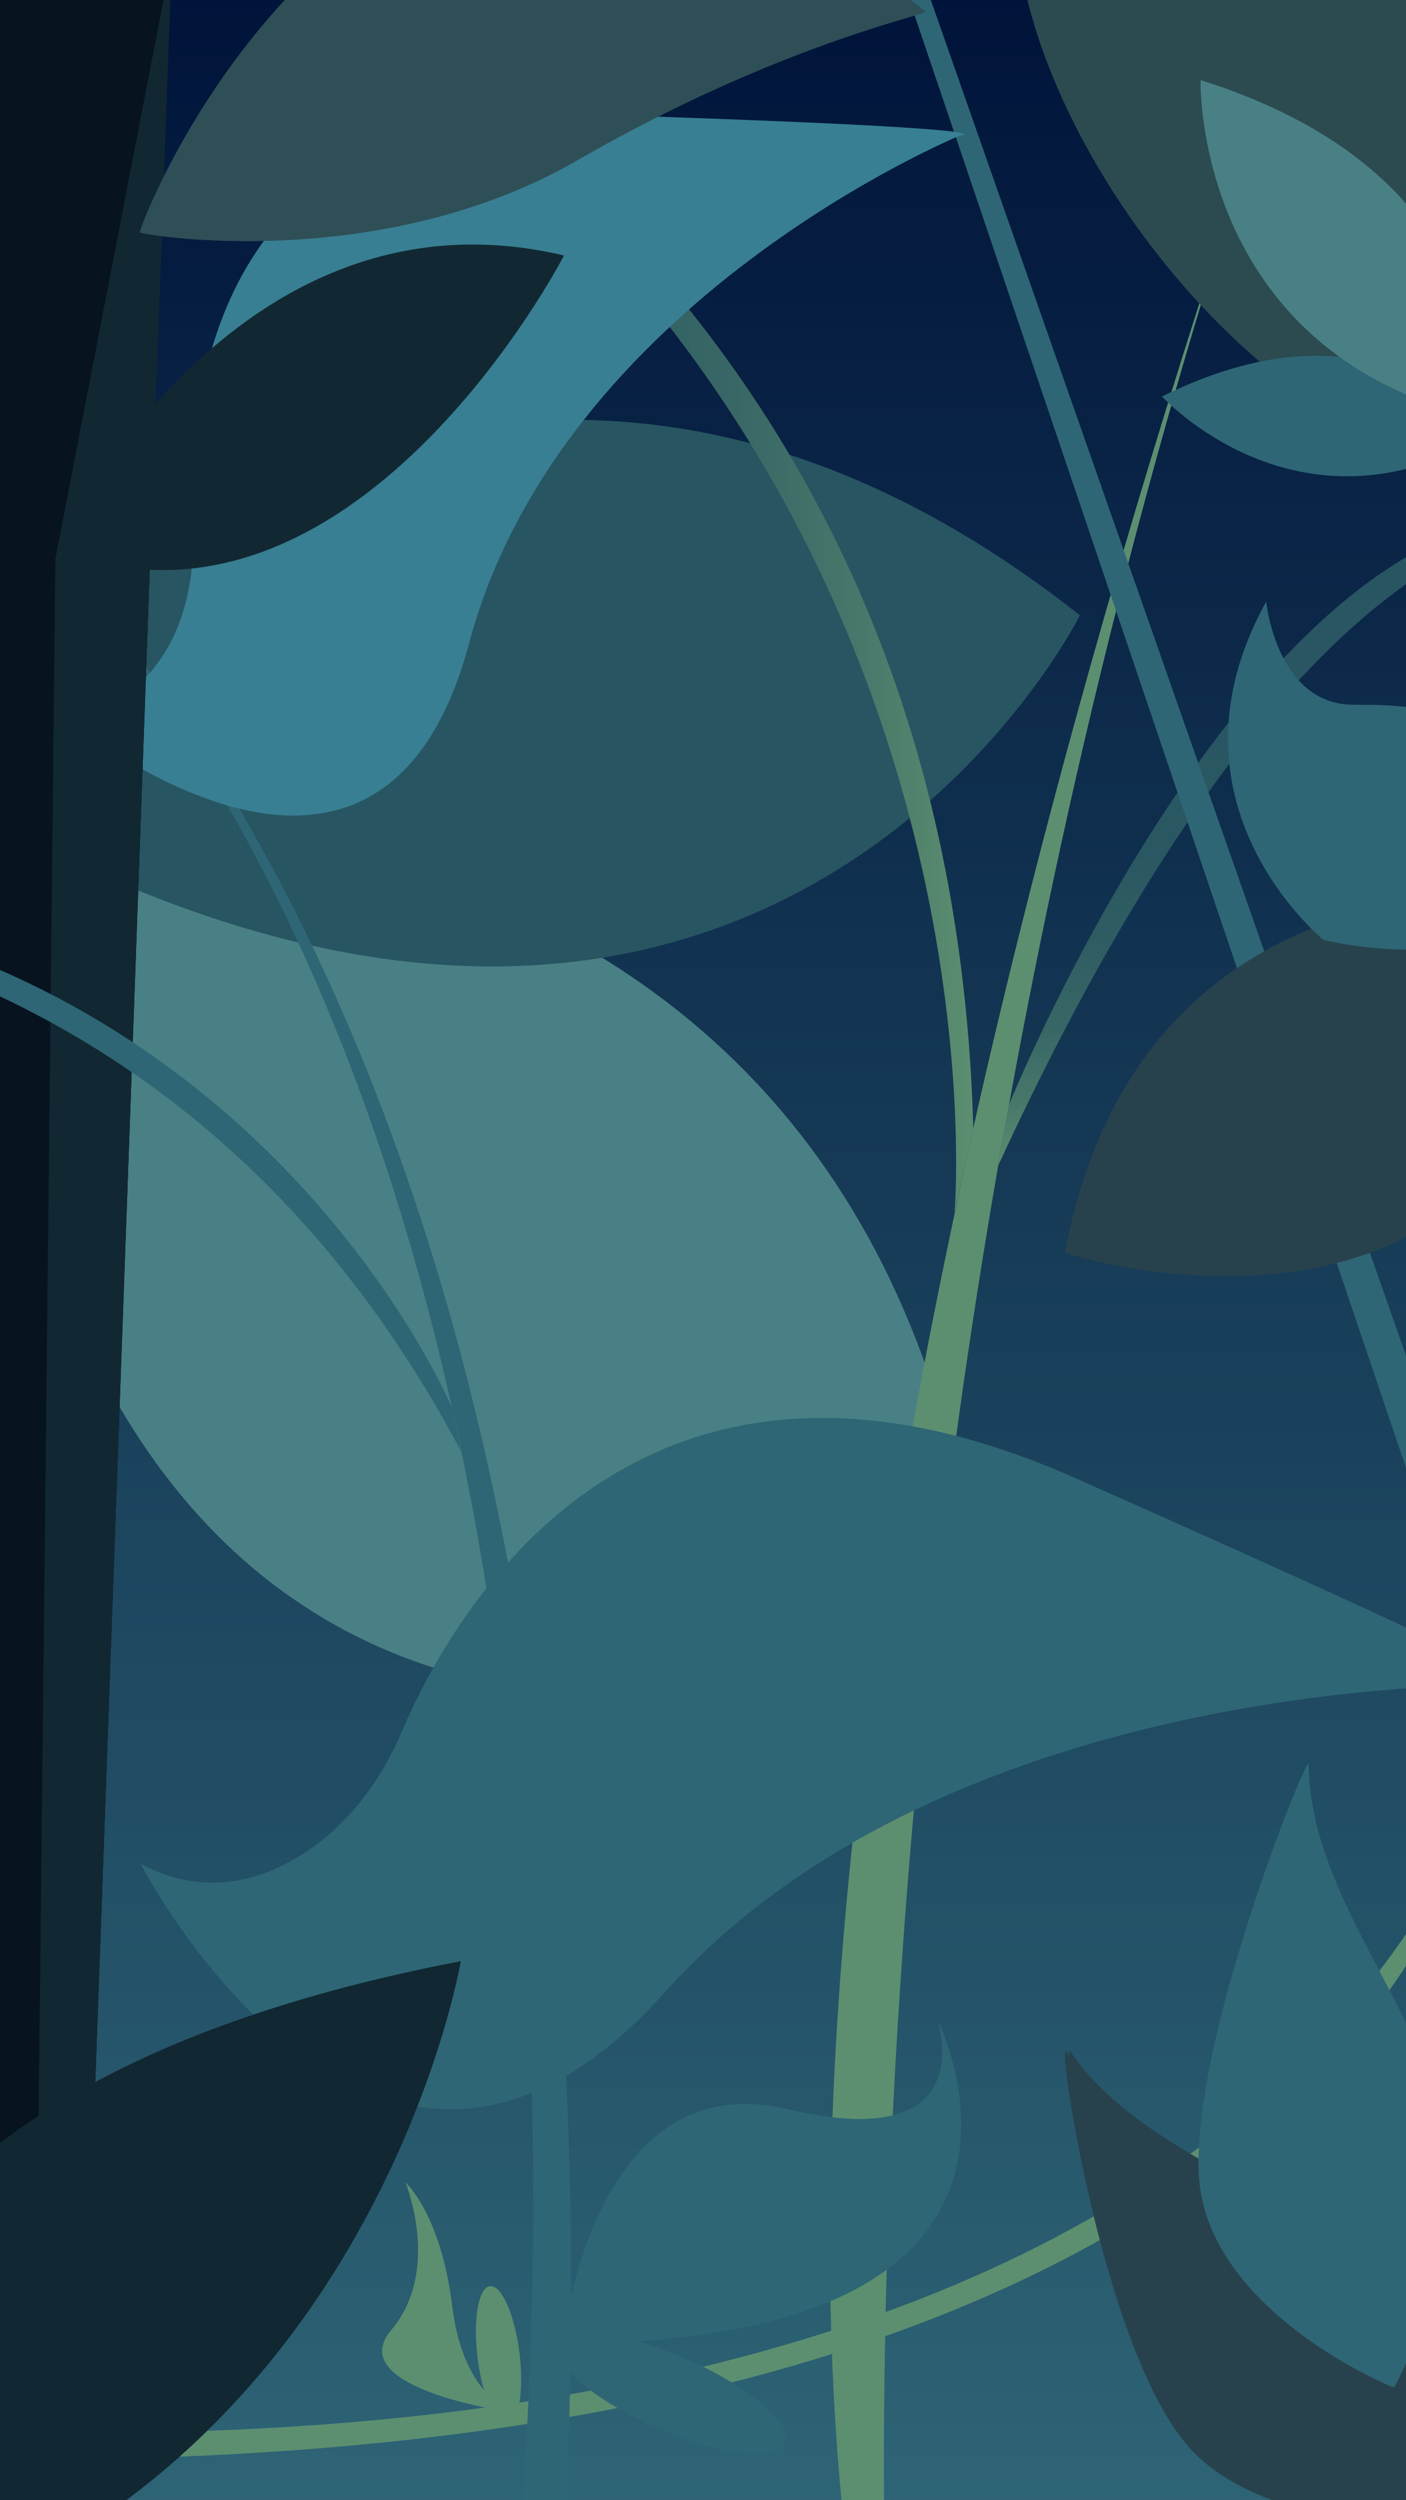 <?xml version="1.0" encoding="utf-8"?>
<!-- Generator: Adobe Illustrator 27.8.1, SVG Export Plug-In . SVG Version: 6.00 Build 0)  -->
<svg version="1.1" id="Layer_1" xmlns="http://www.w3.org/2000/svg" xmlns:xlink="http://www.w3.org/1999/xlink" x="0px" y="0px"
	 viewBox="0 0 360 640" style="enable-background:new 0 0 360 640;" xml:space="preserve">
<style type="text/css">
	.st0{fill:url(#SVGID_1_);}
	.st1{fill:#51887D;}
	.st2{fill:#2C5956;}
	.st3{fill:#669966;}
	.st4{fill:url(#SVGID_00000158011045482239206360000007962354787606087352_);}
	.st5{fill:url(#SVGID_00000037672159212177480400000015847407278138747057_);}
	.st6{fill:#336C6C;}
	.st7{fill:#3E878D;}
	.st8{fill:#08110D;}
	.st9{fill:#132722;}
	.st10{fill:#34524A;}
	.st11{fill:#304E43;}
	.st12{fill:#2C443F;}
	.st13{opacity:0.1;fill:#0033CC;enable-background:new    ;}
</style>
<g>
	<g id="Layer_2_00000051378354312859269190000006673943800602868866_">
		<linearGradient id="SVGID_1_" gradientUnits="userSpaceOnUse" x1="180" y1="645.5" x2="180" y2="-5.5">
			<stop  offset="0" style="stop-color:#336A6C"/>
			<stop  offset="1" style="stop-color:#00102A"/>
		</linearGradient>
		<rect x="-6" y="-5.5" class="st0" width="372" height="651"/>
	</g>
	<path class="st1" d="M-7.3,210.9c0,0,233.4-29.5,258.9,204.5C251.6,415.4,11.4,526.4-7.3,210.9z"/>
	<path class="st2" d="M-25.5,196.5c0,0,134.8-171,302-39C276.5,157.5,190.5,330.5-25.5,196.5z"/>
	<path class="st3" d="M354-56c0,0-199,500-125,773C229,717,197,341,354-56z"/>
	
		<linearGradient id="SVGID_00000075880068473454890380000014927187115411095456_" gradientUnits="userSpaceOnUse" x1="-46.47" y1="512.515" x2="249.19" y2="512.515" gradientTransform="matrix(1 0 0 -1 0 640)">
		<stop  offset="0" style="stop-color:#2C5956"/>
		<stop  offset="0.492" style="stop-color:#2E5B56"/>
		<stop  offset="0.669" style="stop-color:#346258"/>
		<stop  offset="0.795" style="stop-color:#3F6D5B"/>
		<stop  offset="0.897" style="stop-color:#4E7E5F"/>
		<stop  offset="0.984" style="stop-color:#629465"/>
		<stop  offset="1" style="stop-color:#669966"/>
	</linearGradient>
	<path style="fill:url(#SVGID_00000075880068473454890380000014927187115411095456_);" d="M244.4,310.5c0,0,23.7-274.1-290.9-366.1
		c0,0,287.8,53.5,295.7,344.4L244.4,310.5z"/>
	
		<linearGradient id="SVGID_00000111182687703849346870000006574017686833570466_" gradientUnits="userSpaceOnUse" x1="334.73" y1="508.222" x2="334.73" y2="341.64" gradientTransform="matrix(1 0 0 -1 0 640)">
		<stop  offset="0" style="stop-color:#2C5956"/>
		<stop  offset="0.492" style="stop-color:#2E5B56"/>
		<stop  offset="0.669" style="stop-color:#346258"/>
		<stop  offset="0.795" style="stop-color:#3F6D5B"/>
		<stop  offset="0.897" style="stop-color:#4E7E5F"/>
		<stop  offset="0.984" style="stop-color:#629465"/>
		<stop  offset="1" style="stop-color:#669966"/>
	</linearGradient>
	<path style="fill:url(#SVGID_00000111182687703849346870000006574017686833570466_);" d="M258.3,282.9c0,0,70.6-174.5,155.6-148.5
		c0,0-69.7-28.1-158.3,163.9L258.3,282.9z"/>
	<path class="st3" d="M-72.1,616.8c0,0,353.2,51.8,449.2-151.6c0,0-33.6,188.5-447.1,161.8L-72.1,616.8z"/>
	<polygon class="st6" points="451.5,608 440.3,613 218.3,-43 221.5,-48 	"/>
	<path class="st6" d="M132,659c0,0,48-406-169-560c0,0,206.7,109,181,563L132,659z"/>
	<path class="st7" d="M14.1,181.7c14,1.5,22.8-6,28.1-14.7c5.5-8.9,7.8-20.4,7.2-32.6C47.9,106.3,52,26.1,148.2,29.2
		c116.6,3.7,97.6,5.5,97.6,5.5s-102.2,42-125.7,130S14.1,181.7,14.1,181.7z"/>
	<polygon class="st8" points="20,655 -15,655 -15,-11 44,-11 	"/>
	<polygon class="st9" points="14.2,143 8.6,662 20,655 44,-11 	"/>
	<path class="st10" d="M147.9,41C97,70.4,36.2,60.1,35.8,59.5C35.5,58.9,57,1,107.8-28.3S236.9,2.3,237,3
		C237.1,3.8,198.7,11.7,147.9,41z"/>
	<path class="st6" d="M36,477.1c15.8,8.4,30.1,4.6,41-2.2c11.2-6.9,20.1-18.1,25.8-31.5c13.2-30.9,60.5-114.7,172.4-65.1
		c135.6,60.1,112.3,53,112.3,53S244.6,427,170.2,510S36,477.1,36,477.1z"/>
	
		<ellipse transform="matrix(0.805 -0.593 0.593 0.805 47.635 204.007)" class="st11" cx="334.5" cy="29.5" rx="51.9" ry="103.6"/>
	<path class="st12" d="M358.9,585.8c23,23,23.6,59.8,23.3,60.1S330,651,307,628s-35.3-106.4-33-103C292,552,335.8,562.8,358.9,585.8
		z"/>
	<path class="st6" d="M144.1,599.9c0,0,7.2-72,57.6-60S240,517,240,517S282.3,599.7,144.1,599.9z"/>
	
		<ellipse transform="matrix(0.401 -0.916 0.916 0.401 -458.164 524.556)" class="st6" cx="172" cy="612.6" rx="9.6" ry="31.6"/>
	<path class="st3" d="M131.8,617.6c0,0-13.1-3.5-16-27.2c-2.9-23.7-12-31.8-12-31.8s9.3,22.5-3.6,37.8S131.8,617.6,131.8,617.6z"/>
	<ellipse transform="matrix(0.992 -0.123 0.123 0.992 -73.512 20.425)" class="st3" cx="128" cy="603.1" rx="5.4" ry="17.9"/>
	<path class="st9" d="M14.5,140.6c0,0,44.5-95.4,129.9-75.2C144.4,65.5,90.1,170.4,14.5,140.6z"/>
	<path class="st9" d="M118,502c0,0-23.3,137.5-157.7,172.1C-39.8,674.2-95.7,543,118,502z"/>
	<path class="st12" d="M357.8,585.8c23,23,23.6,59.8,23.3,60.1S329,651,305.9,628s-35.3-106.4-33-103
		C291,552,334.8,562.8,357.8,585.8z"/>
	<path class="st6" d="M369.8,545c6,31.4-12.5,66-12.9,66.1s-43.3-17.6-49.3-49.1c-6-31.4,27.5-114.6,27.5-110.4
		C335.2,484.6,363.8,513.5,369.8,545z"/>
	<path class="st12" d="M407.4,229.6c0,0-114-19.9-134.7,91.1C272.7,320.8,397.8,361.4,407.4,229.6z"/>
	<path class="st6" d="M324.2,154c0,0,2.6,26.4,22.4,26.4s42.5,1.1,44.8,37.4c2.3,36.3-52.5,22.8-52.5,22.8S295.6,205.7,324.2,154z"
		/>
	<path class="st6" d="M380.3,111.6c0,0-25.4-38.5-82.8-10.1C297.6,101.5,332.3,139.7,380.3,111.6z"/>
	<path class="st1" d="M377.7,106.8c0,0,11.2-60.6-70.3-86.3C307.4,20.5,305.5,89.4,377.7,106.8z"/>
	<path class="st6" d="M115.8,360.5c0,0-67-160.8-269-127.8c0,0,179.3-34.6,271.2,138.7L115.8,360.5z"/>
	<rect x="-30.1" y="-23.2" class="st13" width="419.1" height="678.2"/>
</g>
</svg>
